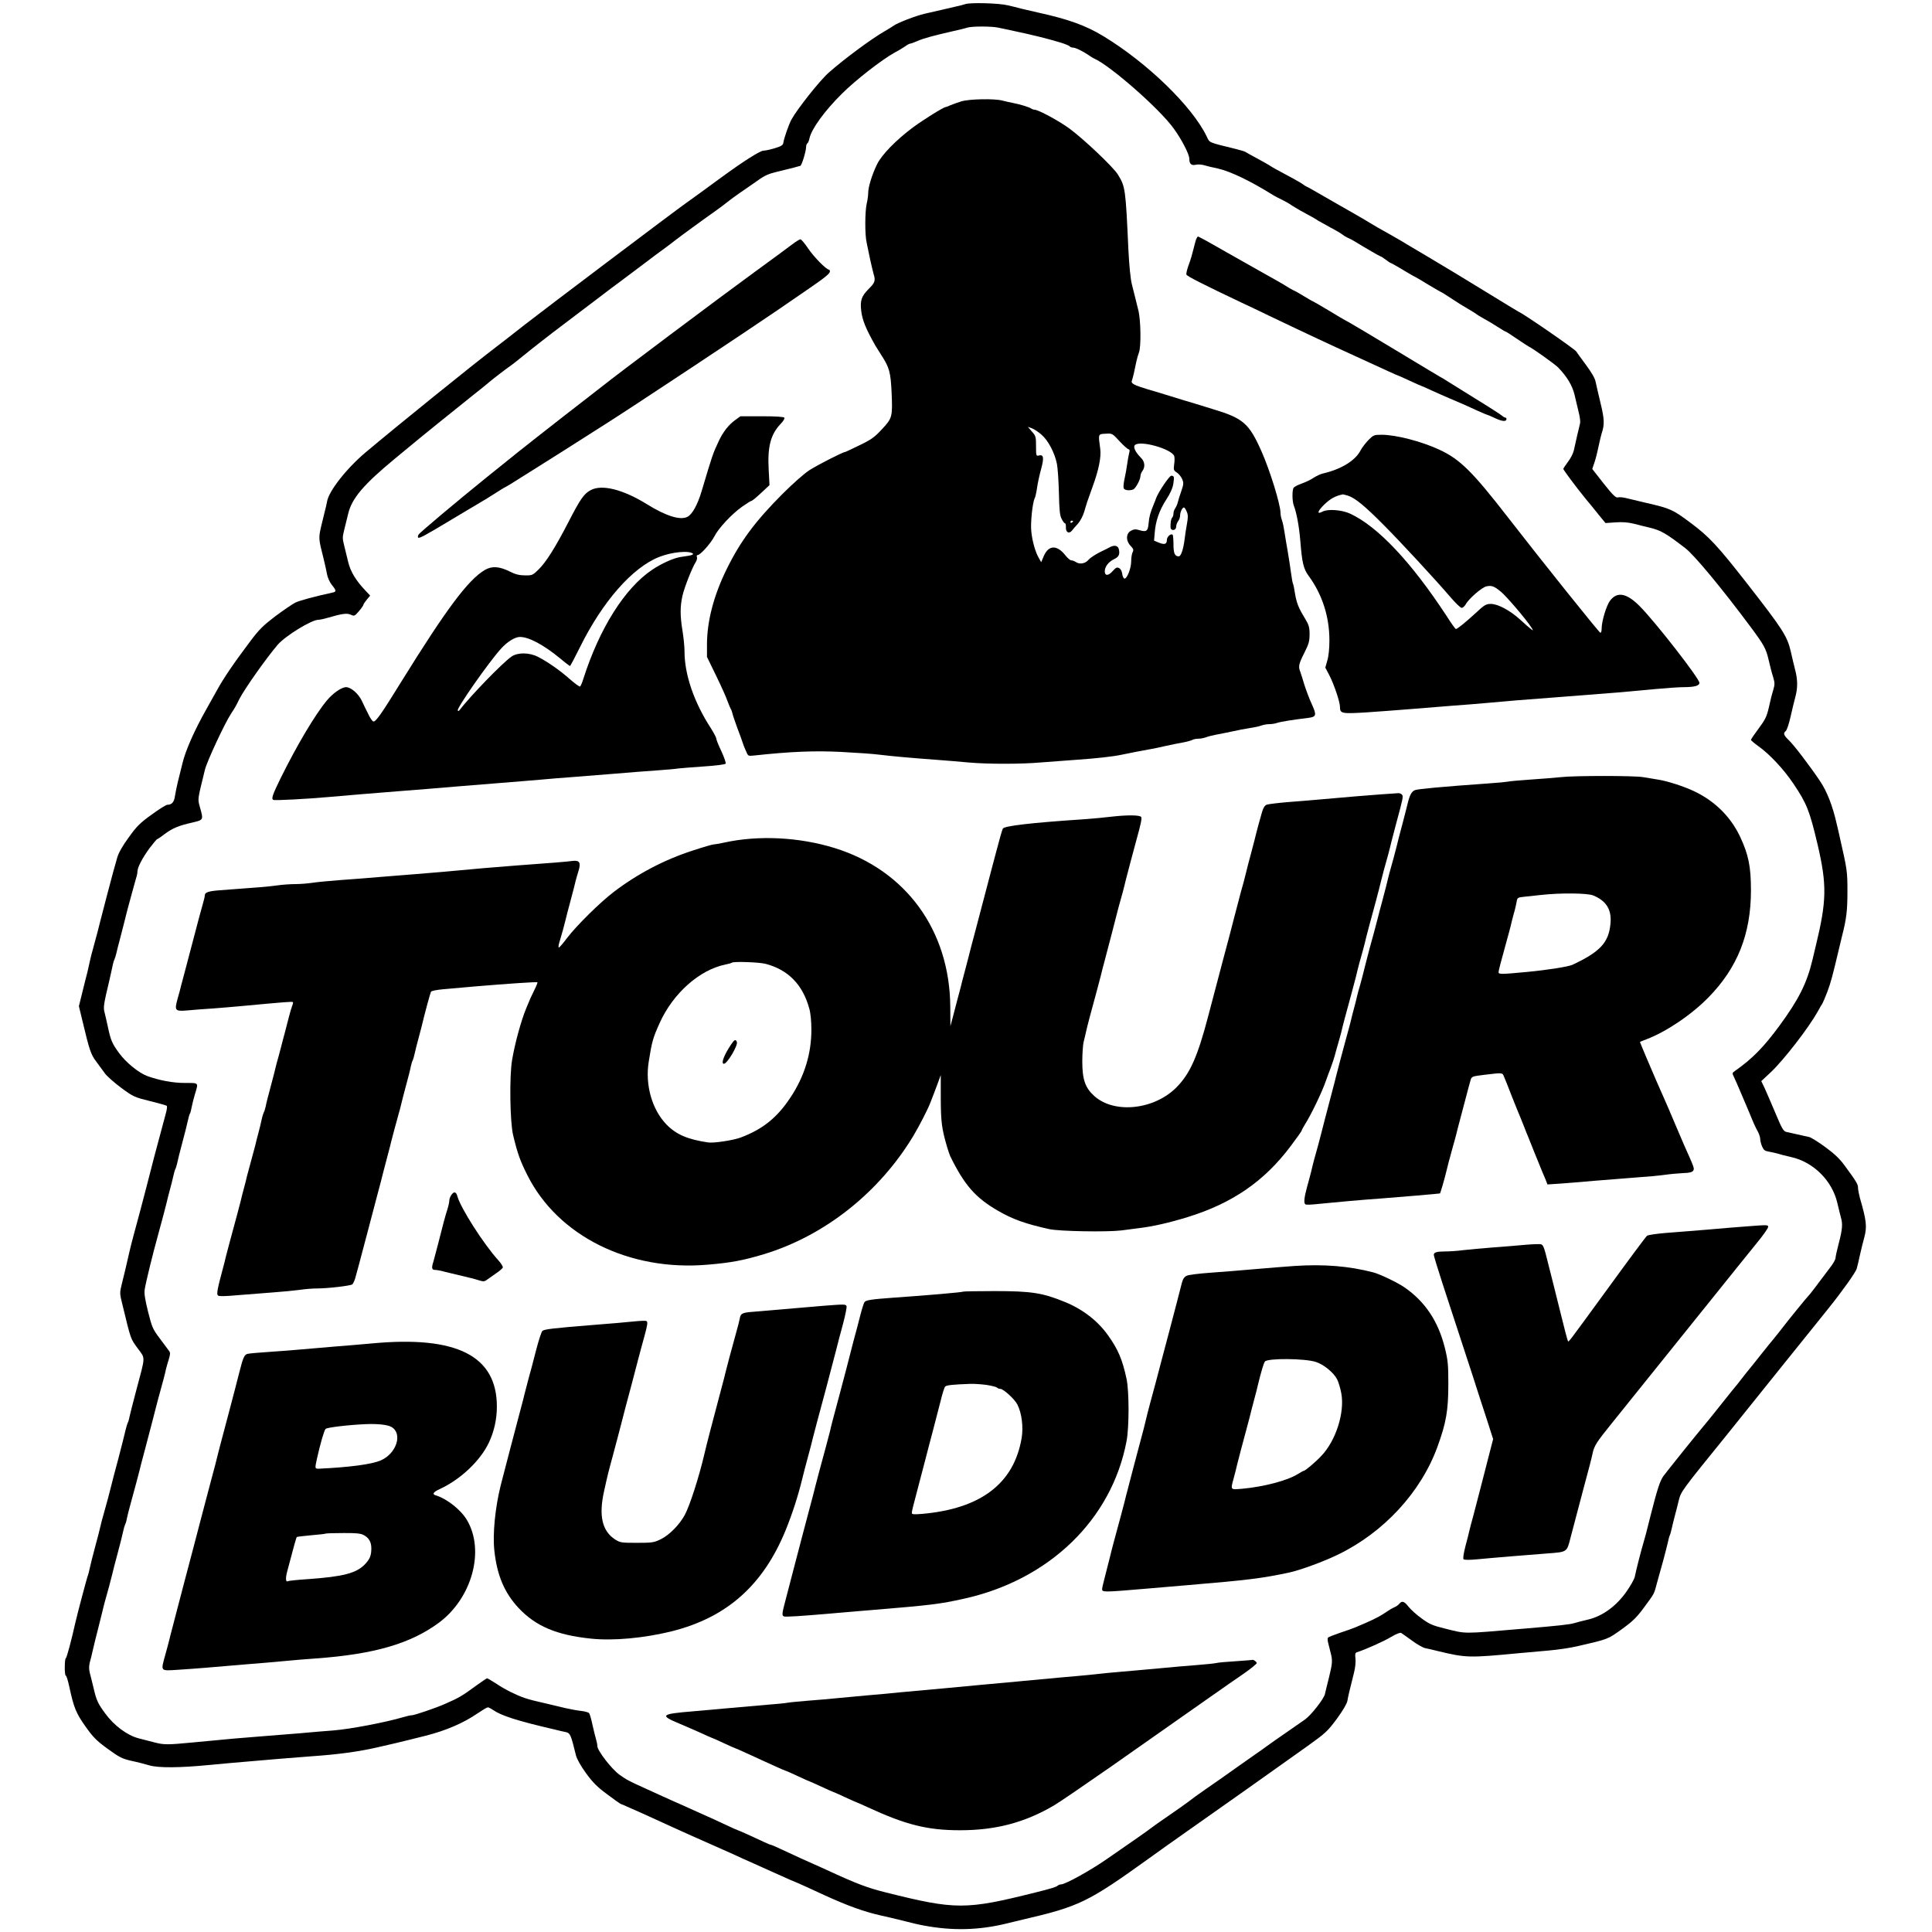 <?xml version="1.0" standalone="no"?>
<!DOCTYPE svg PUBLIC "-//W3C//DTD SVG 20010904//EN"
 "http://www.w3.org/TR/2001/REC-SVG-20010904/DTD/svg10.dtd">
<svg version="1.0" xmlns="http://www.w3.org/2000/svg"
 width="1462pt" height="1462pt" viewBox="0 0 1462 1462"
 preserveAspectRatio="xMidYMid meet">
<g transform="translate(0,1462) scale(0.1,-0.1)"
fill="#000000" stroke="none">
<path d="M7305 14589 c-16 -5 -48 -14 -70 -18 -22 -5 -70 -16 -107 -25 -38 -9
-96 -22 -131 -30 -66 -15 -211 -71 -237 -92 -8 -6 -40 -26 -70 -43 -100 -58
-304 -209 -419 -311 -67 -59 -237 -273 -282 -355 -20 -36 -56 -141 -61 -174
-2 -19 -14 -27 -63 -42 -33 -10 -72 -19 -87 -19 -26 0 -156 -83 -320 -203
-105 -77 -249 -182 -271 -197 -60 -41 -1082 -812 -1212 -914 -82 -65 -186
-145 -230 -179 -164 -124 -760 -606 -978 -790 -144 -121 -279 -293 -292 -372
-4 -22 -11 -53 -16 -70 -4 -16 -17 -68 -28 -115 -21 -91 -21 -96 17 -245 11
-44 23 -99 27 -122 4 -23 20 -59 36 -79 36 -45 36 -52 2 -59 -125 -27 -245
-59 -278 -75 -22 -11 -89 -57 -150 -102 -92 -70 -123 -100 -190 -189 -129
-172 -201 -277 -257 -379 -14 -25 -48 -86 -76 -136 -90 -159 -159 -315 -181
-409 -12 -49 -28 -115 -36 -145 -7 -30 -17 -77 -21 -103 -6 -47 -24 -67 -58
-67 -9 0 -62 -33 -118 -74 -88 -63 -114 -89 -174 -173 -47 -64 -77 -117 -87
-153 -9 -30 -23 -80 -31 -110 -17 -61 -83 -315 -97 -370 -10 -43 -32 -125 -54
-205 -10 -33 -21 -80 -26 -103 -5 -24 -13 -60 -18 -80 -6 -21 -22 -86 -37
-147 l-27 -109 28 -116 c52 -219 63 -250 103 -303 21 -29 51 -69 66 -90 15
-21 71 -70 123 -109 91 -67 100 -71 217 -100 66 -16 124 -33 128 -36 4 -4 1
-29 -7 -57 -38 -143 -69 -258 -87 -325 -11 -41 -37 -142 -58 -225 -40 -154
-52 -200 -97 -365 -14 -52 -29 -111 -33 -130 -25 -109 -42 -183 -58 -245 -17
-69 -17 -72 5 -160 64 -264 60 -253 114 -327 60 -83 62 -49 -11 -323 -23 -88
-46 -176 -50 -196 -3 -19 -10 -41 -14 -47 -3 -6 -10 -30 -16 -54 -5 -24 -30
-122 -55 -218 -26 -96 -51 -191 -55 -210 -10 -43 -33 -126 -55 -205 -10 -33
-21 -76 -25 -95 -4 -19 -22 -89 -40 -155 -18 -66 -36 -139 -41 -163 -5 -24
-11 -47 -13 -51 -5 -8 -82 -298 -96 -361 -30 -134 -65 -266 -72 -268 -10 -5
-11 -132 0 -132 5 0 16 -37 26 -82 34 -160 52 -203 123 -303 58 -82 83 -107
168 -169 88 -64 110 -75 180 -91 44 -9 105 -25 135 -34 68 -20 229 -19 455 3
88 9 219 20 290 26 72 6 182 15 245 21 63 5 172 14 241 19 192 13 354 35 489
66 109 25 192 44 250 59 30 8 84 21 120 30 154 39 287 96 393 169 37 25 72 46
78 46 6 0 23 -8 37 -18 65 -45 182 -83 462 -148 36 -9 78 -19 95 -22 30 -8 36
-22 73 -174 8 -30 35 -79 77 -137 51 -70 86 -105 161 -160 52 -39 97 -71 99
-71 3 0 35 -14 72 -31 38 -16 104 -46 148 -66 44 -20 107 -49 140 -64 53 -25
282 -127 405 -181 25 -11 72 -32 105 -47 33 -16 94 -43 135 -61 41 -18 108
-48 149 -67 40 -18 100 -45 132 -59 33 -13 88 -37 122 -53 34 -16 96 -44 137
-63 173 -79 294 -123 425 -153 39 -8 95 -22 125 -29 127 -32 157 -39 200 -47
219 -41 418 -36 630 16 30 8 84 20 120 29 426 99 493 131 953 462 75 54 197
141 270 192 294 206 677 478 934 661 134 96 150 111 219 204 46 63 76 114 80
136 6 36 17 82 50 213 10 39 14 84 11 108 -4 33 -2 42 11 47 69 22 206 84 259
116 37 22 69 35 76 30 6 -4 44 -30 82 -58 39 -29 84 -54 100 -57 17 -3 59 -13
95 -22 216 -52 236 -52 615 -16 55 5 156 14 224 20 68 6 165 20 215 32 239 55
230 52 338 129 83 60 113 89 168 164 83 113 75 97 100 191 12 43 33 120 47
169 13 50 29 109 34 133 5 24 11 47 14 52 3 5 10 28 15 52 5 24 16 68 24 98 8
30 22 83 30 118 17 66 22 73 356 485 36 44 85 106 110 137 25 32 170 212 322
401 152 189 308 382 345 429 103 128 204 270 213 299 4 14 16 62 25 106 10 44
24 102 32 129 22 83 18 126 -33 302 -7 28 -14 62 -14 76 0 26 -11 45 -99 165
-39 54 -78 91 -149 143 -53 39 -108 73 -122 76 -14 3 -52 11 -85 19 -33 7 -72
16 -86 19 -23 5 -34 23 -84 143 -32 76 -69 161 -82 190 l-25 52 73 68 c99 94
286 336 354 458 15 28 31 55 35 60 4 6 21 46 38 90 27 73 39 118 88 325 9 36
19 81 24 100 32 125 40 189 40 332 0 155 -2 166 -57 408 -8 36 -18 81 -23 100
-31 140 -75 252 -128 330 -74 111 -200 276 -236 309 -39 38 -44 52 -22 70 8 7
24 56 36 109 12 53 28 120 36 149 18 66 18 129 -1 201 -8 31 -24 98 -35 147
-26 111 -64 169 -322 500 -229 293 -292 362 -433 467 -138 103 -153 110 -340
153 -60 14 -129 31 -151 36 -23 6 -51 8 -61 5 -15 -5 -37 16 -107 104 l-87
111 14 42 c9 23 23 78 32 122 9 44 21 91 25 105 23 67 21 109 -9 232 -16 68
-33 140 -37 160 -4 24 -31 71 -75 130 -38 51 -70 95 -71 98 -8 16 -396 284
-433 299 -5 2 -125 75 -265 161 -140 86 -331 202 -425 257 -93 55 -186 110
-205 122 -19 11 -55 32 -80 46 -78 43 -124 70 -150 86 -24 16 -190 111 -280
162 -25 14 -79 45 -120 69 -41 24 -79 45 -85 47 -5 2 -17 9 -25 16 -13 11
-110 64 -208 116 -18 10 -38 22 -45 27 -7 5 -48 28 -92 52 -44 23 -84 46 -90
50 -5 4 -39 14 -75 23 -212 52 -195 45 -219 95 -111 229 -449 556 -781 758
-134 81 -263 128 -495 179 -38 9 -95 22 -125 29 -30 8 -77 20 -105 26 -64 16
-281 22 -320 9z m248 -178 c23 -5 78 -16 122 -26 125 -26 251 -57 347 -86 37
-11 70 -25 73 -30 4 -5 14 -9 23 -9 20 0 74 -26 118 -56 16 -12 36 -24 44 -27
122 -54 491 -377 600 -527 61 -83 120 -197 120 -232 0 -38 15 -52 48 -45 17 4
44 2 59 -2 15 -5 64 -17 108 -26 97 -22 247 -94 425 -205 8 -5 35 -19 60 -31
25 -12 58 -31 73 -42 16 -10 47 -29 70 -42 64 -34 121 -66 132 -75 6 -4 46
-26 90 -50 44 -23 87 -49 95 -56 8 -7 26 -18 40 -24 14 -6 34 -16 45 -23 95
-58 197 -117 202 -117 3 0 21 -11 39 -25 18 -14 35 -25 38 -25 4 0 79 -43 151
-87 11 -7 27 -15 35 -19 8 -4 55 -31 103 -61 49 -29 90 -53 92 -53 3 0 37 -22
77 -48 40 -27 96 -62 123 -77 28 -16 57 -34 65 -40 8 -7 35 -23 60 -37 25 -13
71 -41 102 -61 31 -20 60 -37 63 -37 3 0 41 -24 84 -54 43 -29 83 -55 87 -57
30 -13 194 -130 224 -159 65 -66 108 -136 125 -207 9 -38 23 -96 31 -131 9
-34 14 -72 11 -85 -3 -12 -13 -53 -22 -92 -9 -38 -20 -89 -25 -112 -5 -23 -25
-63 -45 -88 -19 -26 -35 -50 -35 -53 0 -8 93 -133 167 -224 29 -34 75 -91 102
-125 l50 -61 75 5 c53 4 94 1 143 -11 37 -10 88 -22 113 -28 88 -21 126 -43
273 -156 69 -53 277 -304 495 -597 101 -136 116 -163 136 -250 10 -44 25 -102
34 -129 13 -44 13 -55 0 -100 -9 -28 -24 -87 -33 -131 -16 -68 -27 -91 -77
-158 -32 -43 -58 -81 -58 -86 0 -4 26 -26 58 -49 83 -59 190 -173 263 -282
102 -151 123 -206 183 -460 72 -307 69 -429 -14 -770 -5 -19 -16 -66 -25 -105
-42 -176 -105 -300 -248 -495 -122 -166 -207 -252 -338 -344 -21 -14 -22 -18
-9 -43 7 -16 19 -41 26 -58 7 -16 22 -51 33 -77 12 -27 37 -87 57 -134 38 -93
42 -102 68 -151 9 -17 16 -41 16 -52 0 -12 6 -37 14 -56 12 -28 21 -35 53 -40
21 -4 49 -10 63 -14 14 -5 61 -17 105 -27 169 -38 311 -180 349 -349 10 -44
23 -93 27 -109 14 -47 11 -90 -16 -192 -14 -53 -25 -104 -25 -113 0 -10 -15
-38 -33 -62 -118 -158 -162 -215 -167 -219 -8 -6 -165 -199 -195 -239 -10 -14
-43 -55 -72 -91 -30 -36 -57 -69 -61 -75 -4 -5 -44 -54 -87 -109 -44 -54 -89
-110 -100 -125 -10 -14 -42 -54 -70 -87 -27 -34 -79 -99 -115 -144 -36 -45
-82 -103 -104 -128 -59 -70 -267 -330 -298 -371 -27 -37 -48 -104 -98 -301
-28 -114 -43 -169 -52 -199 -14 -44 -58 -215 -67 -262 -4 -20 -34 -72 -65
-116 -78 -109 -179 -182 -286 -208 -41 -9 -88 -22 -105 -27 -34 -11 -128 -21
-390 -43 -472 -40 -423 -40 -594 2 -89 22 -115 33 -172 75 -38 27 -82 67 -99
88 -34 43 -50 49 -71 24 -7 -9 -22 -20 -34 -25 -21 -9 -41 -21 -90 -54 -35
-23 -92 -51 -205 -98 -19 -8 -73 -28 -120 -43 -47 -16 -88 -32 -91 -37 -4 -5
-3 -23 2 -41 4 -17 12 -50 18 -72 16 -59 14 -81 -13 -191 -14 -54 -27 -109
-30 -123 -9 -37 -105 -160 -151 -192 -22 -16 -83 -58 -135 -94 -52 -36 -120
-83 -150 -105 -30 -22 -66 -48 -80 -57 -13 -9 -83 -58 -155 -109 -71 -51 -174
-123 -228 -160 -54 -37 -113 -80 -130 -94 -18 -14 -84 -61 -147 -104 -63 -43
-124 -86 -135 -95 -11 -9 -62 -46 -113 -81 -51 -35 -152 -106 -225 -156 -123
-86 -316 -193 -349 -193 -8 0 -18 -4 -24 -9 -10 -10 -48 -22 -169 -52 -527
-132 -603 -132 -1130 0 -144 36 -223 66 -450 171 -38 17 -83 38 -100 45 -46
20 -141 63 -232 106 -46 22 -86 39 -90 39 -4 0 -25 9 -47 19 -82 39 -198 91
-202 91 -2 0 -44 18 -92 41 -100 47 -126 58 -202 92 -30 14 -82 37 -115 52
-33 15 -76 34 -95 42 -19 9 -62 28 -95 43 -33 15 -80 37 -105 48 -116 52 -139
64 -192 102 -60 43 -168 183 -168 218 0 11 -4 32 -9 48 -5 16 -17 65 -27 109
-9 44 -21 85 -26 91 -5 6 -32 14 -61 17 -28 3 -81 13 -117 21 -36 9 -83 20
-105 25 -127 29 -174 41 -205 52 -66 23 -145 62 -211 106 -37 24 -70 43 -73
43 -3 0 -39 -24 -79 -53 -109 -80 -132 -94 -242 -142 -68 -30 -229 -85 -250
-85 -9 0 -37 -6 -63 -14 -136 -40 -403 -91 -532 -101 -41 -3 -154 -12 -250
-21 -96 -8 -231 -19 -300 -24 -133 -10 -249 -20 -505 -45 -198 -19 -224 -19
-297 0 -32 8 -86 22 -120 31 -85 22 -185 96 -252 188 -57 78 -66 97 -90 201
-10 39 -21 87 -27 108 -6 24 -6 50 0 75 6 20 17 66 25 102 8 36 25 103 37 150
12 47 25 101 30 120 4 19 15 61 23 92 9 32 23 84 32 115 8 32 19 74 24 93 4
19 22 89 40 155 18 66 36 139 41 163 5 24 12 48 15 54 4 6 11 28 14 47 4 20
15 63 24 96 22 79 76 280 86 325 5 19 16 60 24 90 54 206 79 300 86 330 8 33
15 57 56 208 8 31 18 68 20 82 3 14 13 47 21 73 12 40 13 51 1 66 -7 10 -38
52 -70 94 -52 69 -58 83 -88 202 -23 94 -30 137 -25 168 9 57 62 272 101 412
28 102 57 211 65 245 4 19 15 62 24 95 9 33 21 79 26 103 5 24 12 48 15 54 4
6 11 28 15 47 4 20 21 90 39 156 18 66 36 139 41 163 5 24 12 48 16 55 4 6 10
29 14 52 4 22 15 65 24 95 27 90 32 85 -75 85 -92 0 -192 19 -285 52 -65 24
-162 103 -213 173 -55 75 -64 97 -87 205 -10 44 -21 95 -26 113 -7 32 -3 61
37 227 8 33 18 82 24 108 5 27 13 53 17 60 3 6 10 27 14 46 4 20 15 61 23 91
8 30 24 93 36 140 11 47 28 110 36 140 8 30 22 80 30 110 8 30 19 69 24 86 6
17 10 39 10 50 1 32 37 101 91 175 29 38 55 69 58 69 4 0 29 17 56 38 61 45
106 64 208 87 88 21 87 19 60 116 -18 66 -20 49 38 286 16 63 149 349 197 422
28 42 40 63 63 111 38 75 206 313 291 412 59 67 255 188 307 188 10 0 41 6 67
14 113 33 150 38 179 24 26 -12 29 -10 61 27 19 22 34 44 34 49 0 4 12 22 26
39 l25 30 -34 36 c-73 76 -115 146 -132 217 -9 38 -23 95 -31 127 -13 51 -13
63 0 115 8 31 22 88 31 126 28 116 117 220 354 416 172 142 253 209 311 255
156 126 205 165 280 225 46 36 99 79 119 96 35 30 132 104 175 134 11 8 48 37
82 65 61 50 209 166 308 240 30 22 133 101 231 175 97 74 187 142 199 150 11
8 83 62 160 120 76 58 158 119 181 135 23 17 55 41 71 54 34 27 226 167 310
226 31 22 71 52 88 66 17 14 63 48 101 74 39 26 98 68 133 92 48 35 81 49 145
64 45 11 100 24 122 30 22 6 45 13 51 14 11 3 44 111 44 144 0 11 4 22 9 26 5
3 13 19 16 37 16 73 114 208 245 338 104 104 305 260 400 312 27 14 63 36 79
47 16 12 33 21 39 21 5 0 30 9 55 20 46 20 115 39 272 75 44 10 91 21 105 26
35 11 183 11 233 0z"/>
<path d="M7275 13853 c-27 -8 -64 -22 -82 -29 -17 -8 -33 -14 -36 -14 -16 0
-165 -93 -247 -153 -129 -96 -238 -208 -273 -280 -38 -78 -67 -172 -67 -216 0
-20 -5 -56 -11 -80 -14 -60 -15 -235 -1 -296 6 -27 18 -86 27 -130 10 -44 21
-93 26 -109 16 -50 10 -66 -40 -115 -52 -53 -63 -86 -54 -162 8 -70 34 -135
107 -264 7 -11 28 -45 47 -75 59 -91 69 -128 76 -279 8 -185 6 -195 -73 -279
-55 -60 -80 -78 -169 -121 -57 -28 -106 -51 -109 -51 -17 0 -210 -99 -271
-138 -40 -26 -128 -104 -205 -181 -206 -207 -318 -358 -420 -566 -99 -200
-150 -396 -150 -573 l0 -93 69 -142 c38 -78 77 -164 86 -192 10 -27 22 -54 25
-60 4 -5 10 -21 13 -35 3 -14 20 -63 37 -110 18 -47 36 -96 40 -110 4 -14 15
-42 25 -63 16 -39 16 -39 63 -34 279 30 456 37 657 27 116 -6 246 -15 290 -21
88 -11 244 -25 435 -39 69 -5 177 -14 240 -20 148 -13 402 -13 555 1 66 5 181
14 255 19 158 11 285 25 349 39 61 13 155 31 211 41 25 4 79 15 120 25 41 9
99 21 129 26 29 5 62 14 72 19 10 6 31 10 48 10 16 0 42 5 58 11 15 6 51 15
78 20 28 5 82 16 120 24 39 9 97 20 130 25 33 5 73 13 88 19 16 6 43 11 61 11
18 0 46 4 62 10 26 9 123 24 231 37 65 8 68 20 30 104 -19 41 -44 108 -57 149
-12 41 -26 85 -31 98 -15 38 -11 58 31 141 34 67 40 89 40 141 0 54 -5 70 -37
124 -47 76 -62 115 -74 189 -5 33 -11 63 -14 68 -3 5 -10 41 -15 81 -5 40 -17
114 -25 163 -9 50 -20 117 -25 150 -5 33 -13 73 -19 88 -6 16 -11 41 -11 56 0
63 -80 322 -144 466 -95 213 -138 250 -371 320 -49 15 -108 33 -130 40 -22 7
-67 20 -100 30 -33 10 -91 28 -130 40 -38 12 -97 30 -130 39 -100 30 -128 44
-120 64 3 9 11 36 16 60 5 23 13 61 18 85 5 23 14 55 20 70 17 43 14 247 -5
320 -8 34 -19 78 -24 97 -5 19 -16 64 -25 100 -10 40 -20 140 -26 260 -21 462
-23 478 -80 570 -35 56 -256 266 -366 347 -77 57 -236 143 -265 143 -8 0 -18
4 -24 8 -11 10 -82 32 -139 43 -22 4 -58 12 -80 18 -61 16 -251 12 -310 -6z
m607 -2523 c50 -43 99 -136 116 -220 6 -30 13 -129 15 -220 3 -131 7 -172 21
-197 9 -18 20 -33 25 -33 5 0 8 -14 7 -32 -1 -37 24 -50 46 -23 7 9 27 33 45
52 18 21 39 60 48 92 18 62 24 81 64 191 45 123 65 221 57 282 -16 117 -17
113 40 116 51 3 51 3 107 -58 31 -33 61 -60 68 -60 7 0 9 -9 4 -27 -4 -16 -11
-53 -15 -83 -4 -30 -13 -81 -20 -112 -7 -31 -10 -64 -7 -72 6 -16 42 -21 72
-10 18 7 55 74 55 102 0 10 7 27 15 38 23 31 18 73 -13 102 -39 39 -59 79 -44
94 39 39 281 -30 298 -84 3 -11 3 -40 -1 -63 -5 -40 -4 -45 21 -61 15 -10 33
-33 40 -50 12 -28 11 -39 -7 -91 -11 -32 -23 -69 -26 -83 -3 -14 -12 -34 -19
-45 -8 -11 -14 -29 -14 -40 0 -12 -4 -25 -9 -31 -10 -9 -15 -45 -13 -76 3 -28
42 -23 42 5 0 13 7 32 15 43 8 10 15 29 15 42 0 27 17 62 29 62 5 0 14 -14 21
-31 11 -24 11 -44 2 -93 -6 -33 -14 -83 -17 -111 -10 -82 -28 -135 -45 -135
-30 0 -40 23 -40 90 0 37 -3 70 -6 73 -13 13 -44 -14 -44 -39 0 -32 -18 -38
-61 -20 l-36 15 5 58 c6 88 35 172 87 252 31 47 49 88 54 121 8 52 6 60 -16
60 -14 0 -98 -124 -114 -169 -5 -14 -13 -35 -18 -46 -26 -63 -35 -95 -39 -143
-5 -61 -16 -70 -69 -54 -28 9 -42 8 -64 -4 -39 -20 -41 -76 -3 -115 21 -22 24
-30 15 -47 -6 -12 -11 -42 -11 -69 0 -55 -33 -137 -52 -131 -7 3 -14 19 -16
36 -2 19 -11 36 -23 43 -17 8 -24 5 -47 -20 -34 -40 -62 -41 -62 -3 1 35 29
71 71 91 36 17 45 37 35 77 -7 25 -32 31 -64 15 -9 -5 -46 -24 -82 -41 -35
-18 -72 -43 -82 -55 -23 -29 -66 -38 -95 -19 -12 8 -29 14 -37 14 -8 0 -28 17
-45 39 -63 79 -126 77 -162 -6 l-20 -47 -17 30 c-27 45 -51 130 -58 204 -7 67
10 219 26 250 5 9 13 45 18 81 5 35 19 99 31 142 23 85 18 110 -19 100 -19 -5
-20 0 -20 70 0 71 -2 79 -31 111 l-31 36 31 -11 c16 -6 50 -28 73 -49z m238
-654 c0 -3 -4 -8 -10 -11 -5 -3 -10 -1 -10 4 0 6 5 11 10 11 6 0 10 -2 10 -4z"/>
<path d="M9051 12808 c-4 -13 -14 -48 -21 -78 -7 -30 -22 -82 -35 -115 -12
-33 -20 -66 -17 -73 4 -12 130 -76 417 -212 50 -23 144 -68 210 -100 136 -65
256 -122 365 -173 41 -19 104 -48 140 -65 36 -16 97 -44 135 -62 39 -18 93
-42 120 -55 115 -53 207 -95 210 -95 2 0 43 -18 90 -40 47 -22 88 -40 90 -40
2 0 36 -15 77 -34 40 -18 102 -46 138 -61 36 -15 83 -35 105 -45 22 -10 71
-32 108 -49 38 -17 71 -31 74 -31 3 0 31 -12 60 -26 53 -24 83 -26 83 -4 0 5
-4 10 -9 10 -5 0 -16 6 -23 13 -7 7 -100 67 -206 132 -106 66 -205 128 -220
137 -15 10 -34 21 -42 25 -9 5 -128 76 -265 159 -280 169 -445 267 -460 273
-5 2 -60 35 -123 73 -62 37 -115 68 -117 68 -3 0 -34 18 -70 40 -36 22 -68 40
-70 40 -3 0 -22 11 -43 23 -20 13 -57 35 -82 49 -25 14 -97 54 -160 90 -141
80 -185 105 -230 130 -19 11 -48 27 -65 37 -62 36 -144 81 -150 81 -3 0 -9
-10 -14 -22z"/>
<path d="M5995 12771 c-27 -21 -153 -114 -280 -206 -284 -207 -1048 -780
-1155 -866 -25 -19 -157 -123 -295 -229 -137 -107 -295 -231 -350 -275 -55
-44 -158 -128 -230 -185 -236 -191 -510 -421 -518 -436 -5 -9 -6 -18 -3 -22 9
-8 48 13 246 132 91 55 178 106 193 115 39 22 120 72 193 119 10 6 28 17 39
22 11 6 39 23 62 38 24 15 120 76 215 135 95 60 232 146 303 192 72 46 157
100 190 121 154 97 1026 674 1270 841 72 49 175 120 230 158 136 93 175 124
175 141 0 8 -3 14 -8 14 -19 0 -113 95 -156 159 -26 39 -53 71 -59 70 -7 0
-34 -17 -62 -38z"/>
<path d="M5563 11441 c-50 -36 -92 -90 -125 -161 -44 -94 -47 -103 -128 -375
-31 -104 -71 -177 -108 -196 -54 -28 -162 6 -304 94 -182 113 -343 154 -428
108 -50 -26 -79 -68 -165 -235 -101 -196 -173 -311 -230 -366 -44 -43 -48 -45
-103 -44 -41 0 -73 8 -112 28 -82 41 -137 44 -191 13 -126 -74 -290 -294 -630
-842 -152 -246 -193 -305 -213 -305 -7 0 -25 26 -40 58 -16 31 -38 77 -49 101
-26 53 -82 101 -118 101 -34 0 -98 -44 -145 -100 -90 -108 -227 -339 -352
-592 -60 -123 -70 -152 -54 -161 8 -6 257 7 422 22 103 10 369 31 555 46 39 3
124 10 190 15 66 5 174 14 240 20 66 5 206 17 310 25 105 8 242 20 305 25 63
6 174 15 245 20 72 6 213 17 315 25 102 9 246 20 320 25 74 5 149 12 165 15
17 2 102 9 190 15 92 6 162 15 166 21 4 6 -11 49 -32 94 -22 46 -39 89 -39 97
0 8 -19 43 -41 78 -126 194 -199 404 -199 580 0 36 -7 106 -15 155 -19 114
-19 187 0 269 15 64 73 211 100 253 8 12 12 29 9 37 -4 9 -1 16 6 16 20 0 99
89 126 141 31 62 131 169 210 225 34 24 66 44 71 44 5 0 38 27 73 60 l63 59
-6 114 c-10 175 14 269 90 349 20 20 32 41 29 47 -5 7 -63 11 -170 11 l-163 0
-40 -29z m-319 -1011 c5 -5 -9 -11 -30 -15 -22 -3 -50 -8 -64 -10 -53 -8 -144
-49 -214 -96 -207 -138 -400 -444 -522 -827 -9 -29 -20 -55 -25 -57 -4 -3 -38
22 -76 55 -72 64 -168 132 -243 170 -65 33 -153 34 -200 1 -71 -50 -312 -299
-397 -410 -2 -2 -6 -1 -9 2 -13 12 235 367 328 469 46 51 105 88 142 88 68 0
177 -58 303 -161 39 -33 74 -59 76 -59 3 0 37 64 76 143 171 345 395 601 598
682 95 38 229 51 257 25z"/>
<path d="M10353 11288 c-22 -24 -48 -58 -57 -76 -40 -78 -148 -144 -289 -176
-16 -4 -45 -18 -66 -31 -20 -14 -61 -34 -90 -44 -29 -10 -57 -25 -62 -32 -12
-20 -11 -103 2 -136 20 -51 40 -156 49 -268 13 -164 24 -210 63 -263 103 -141
157 -308 157 -488 0 -62 -6 -121 -16 -153 l-15 -53 30 -57 c35 -67 81 -202 81
-241 0 -50 13 -52 197 -41 92 6 249 18 348 26 99 8 239 19 310 25 72 5 184 14
250 20 66 6 174 15 240 21 66 5 177 14 248 19 312 24 390 30 512 40 72 6 200
18 285 26 86 8 178 14 205 14 87 0 125 10 125 33 0 32 -331 458 -450 578 -99
101 -172 115 -226 44 -28 -37 -64 -156 -64 -213 0 -18 -4 -32 -10 -30 -11 4
-433 530 -699 873 -269 347 -364 441 -521 513 -136 63 -328 112 -435 112 -58
0 -62 -2 -102 -42z m-152 -419 c54 -18 126 -77 264 -216 135 -135 399 -421
513 -554 37 -43 74 -79 83 -79 8 0 22 12 30 26 22 42 124 131 158 137 39 8 56
2 108 -40 42 -34 191 -209 229 -268 19 -30 19 -30 -1 -15 -11 8 -47 39 -80 70
-77 70 -169 120 -223 120 -36 0 -49 -7 -114 -68 -76 -70 -140 -122 -151 -122
-4 0 -37 46 -73 103 -266 405 -518 673 -727 770 -62 29 -169 37 -208 16 -47
-25 -40 2 12 53 49 46 81 64 140 77 3 0 21 -4 40 -10z"/>
<path d="M11810 8739 c-36 -4 -137 -12 -225 -18 -88 -6 -167 -13 -175 -16 -8
-2 -78 -9 -155 -14 -337 -24 -524 -41 -547 -50 -26 -10 -41 -38 -57 -106 -5
-22 -24 -94 -41 -160 -18 -66 -36 -136 -40 -155 -5 -19 -16 -61 -24 -92 -9
-32 -23 -84 -32 -115 -8 -32 -19 -74 -23 -93 -5 -19 -18 -71 -30 -115 -12 -44
-29 -107 -37 -140 -8 -33 -22 -82 -29 -110 -18 -64 -44 -160 -55 -205 -29
-117 -43 -169 -52 -200 -6 -19 -15 -51 -19 -70 -4 -19 -15 -62 -24 -95 -9 -33
-20 -76 -24 -95 -5 -19 -18 -71 -31 -115 -26 -96 -69 -256 -81 -305 -4 -19
-15 -60 -23 -90 -54 -206 -79 -300 -86 -330 -5 -19 -16 -61 -24 -92 -9 -32
-23 -84 -32 -115 -8 -32 -19 -74 -23 -93 -5 -19 -18 -70 -30 -112 -23 -84 -26
-124 -12 -132 5 -4 51 -2 103 4 140 14 328 31 473 41 119 9 438 36 442 38 3 2
35 112 44 151 9 40 30 119 54 205 10 33 21 76 26 95 4 19 15 60 23 90 8 30 28
107 45 170 16 63 34 128 39 145 8 29 10 30 108 42 136 16 133 17 145 -14 7
-16 15 -37 20 -48 4 -11 22 -56 39 -100 18 -44 36 -89 40 -100 16 -37 37 -90
55 -135 9 -25 21 -54 26 -65 4 -11 29 -72 54 -135 26 -63 51 -124 55 -135 5
-11 16 -37 25 -59 l15 -39 93 6 c50 4 171 13 267 22 96 8 238 19 315 25 77 5
174 14 215 20 41 6 104 11 139 13 45 1 67 7 74 18 10 17 10 18 -71 199 -11 25
-39 90 -62 145 -40 95 -64 151 -96 223 -47 106 -45 101 -124 286 -27 65 -50
119 -50 121 0 1 21 10 48 20 149 56 341 185 470 317 220 224 322 480 322 811
0 180 -19 272 -83 407 -72 152 -193 270 -350 344 -77 36 -198 75 -267 86 -30
5 -82 14 -115 19 -67 12 -524 12 -625 0z m246 -895 c100 -41 141 -108 131
-213 -13 -143 -77 -213 -288 -312 -31 -14 -186 -39 -344 -54 -193 -18 -215
-19 -215 -2 0 12 17 76 60 232 13 44 26 96 31 115 4 19 15 62 24 95 10 33 19
74 22 92 5 30 8 32 57 37 28 3 87 9 131 14 144 16 348 14 391 -4z"/>
<path d="M10465 8610 c-99 -7 -267 -21 -480 -40 -60 -5 -170 -15 -243 -20 -73
-6 -143 -15 -156 -19 -15 -6 -26 -23 -35 -53 -20 -71 -40 -141 -46 -168 -3
-14 -19 -77 -36 -140 -17 -63 -35 -131 -39 -150 -5 -19 -13 -53 -19 -75 -6
-22 -16 -56 -21 -75 -27 -102 -40 -151 -55 -210 -9 -36 -23 -90 -31 -120 -8
-30 -19 -71 -24 -90 -5 -19 -16 -60 -24 -90 -28 -106 -71 -271 -112 -425 -81
-310 -138 -438 -239 -541 -168 -172 -472 -205 -624 -68 -69 62 -91 125 -91
262 0 59 5 125 10 147 6 22 14 58 19 80 8 37 31 125 83 315 11 41 24 91 29
110 4 19 15 60 23 90 54 206 79 300 86 330 5 19 16 61 24 93 9 31 23 83 32
115 8 31 19 73 23 92 12 47 54 207 81 305 34 123 41 157 36 172 -7 16 -104 17
-226 3 -47 -6 -143 -15 -215 -20 -393 -26 -595 -50 -606 -70 -7 -14 -24 -75
-49 -170 -5 -19 -16 -60 -24 -90 -20 -78 -42 -161 -71 -270 -29 -109 -51 -192
-71 -270 -8 -30 -19 -71 -24 -90 -8 -35 -30 -116 -57 -220 -8 -30 -19 -71 -23
-90 -5 -19 -16 -60 -24 -90 -8 -30 -23 -89 -34 -130 l-20 -75 -1 147 c-4 578
-336 1034 -876 1201 -269 83 -576 98 -835 41 -36 -8 -72 -14 -80 -14 -9 0 -78
-20 -154 -45 -218 -70 -421 -177 -601 -314 -104 -79 -283 -256 -353 -348 -30
-40 -58 -73 -63 -73 -4 0 -3 15 2 33 19 62 41 142 49 177 4 19 22 87 39 150
17 63 33 126 36 140 3 14 13 48 22 77 21 66 9 85 -46 78 -35 -5 -177 -17 -431
-35 -68 -5 -174 -14 -235 -19 -214 -20 -451 -41 -525 -46 -41 -3 -154 -12
-250 -20 -96 -8 -240 -20 -320 -25 -80 -6 -172 -15 -205 -20 -33 -5 -90 -10
-127 -10 -37 0 -100 -4 -140 -10 -64 -9 -148 -16 -438 -37 -81 -6 -110 -16
-110 -37 0 -8 -6 -36 -14 -62 -8 -27 -21 -76 -30 -109 -58 -219 -85 -323 -112
-425 -8 -30 -19 -71 -24 -90 -4 -19 -16 -63 -26 -97 -25 -91 -20 -97 74 -89
42 4 131 11 197 15 66 5 172 14 235 20 301 28 361 33 366 28 3 -2 1 -15 -5
-28 -5 -13 -17 -53 -26 -89 -9 -36 -23 -90 -31 -120 -8 -30 -20 -73 -25 -95
-6 -22 -16 -62 -24 -90 -8 -27 -17 -61 -20 -75 -3 -14 -19 -77 -36 -140 -17
-63 -35 -131 -38 -151 -4 -19 -11 -41 -15 -47 -3 -6 -11 -30 -16 -54 -5 -24
-16 -70 -25 -103 -9 -33 -20 -76 -24 -95 -5 -19 -19 -71 -31 -115 -12 -44 -26
-96 -31 -115 -4 -19 -15 -62 -24 -95 -9 -33 -20 -76 -24 -95 -8 -33 -37 -140
-83 -310 -11 -41 -24 -91 -29 -110 -4 -19 -15 -62 -24 -95 -40 -149 -47 -187
-36 -198 7 -7 50 -7 148 2 76 6 197 16 268 21 72 5 162 14 200 19 39 6 98 11
133 11 81 0 254 20 268 31 6 5 16 26 22 46 12 42 23 83 97 363 29 109 51 192
71 270 8 30 19 71 24 90 8 35 30 116 57 220 8 30 19 71 23 90 11 44 37 140 55
205 8 28 17 61 20 75 3 14 19 77 36 140 17 63 35 131 38 151 4 19 11 41 15 47
3 6 10 30 15 54 5 24 17 70 26 103 9 33 20 76 25 95 24 102 66 256 72 266 4 6
45 14 90 18 46 4 157 14 248 22 238 20 462 35 467 31 2 -2 -8 -28 -23 -58 -25
-50 -36 -75 -62 -139 -39 -95 -85 -262 -107 -392 -21 -125 -16 -469 8 -568 33
-138 54 -197 108 -303 231 -461 772 -729 1365 -677 178 15 267 32 424 79 461
140 874 467 1133 898 46 78 105 192 127 248 25 64 41 106 59 155 l20 55 0
-178 c1 -178 7 -226 48 -367 9 -30 20 -62 24 -70 107 -218 191 -314 361 -412
110 -64 207 -99 388 -139 78 -17 436 -23 545 -10 50 7 108 14 130 17 105 12
233 41 375 85 336 104 578 271 776 535 46 61 84 115 84 118 0 4 10 23 23 44
48 75 132 250 160 332 9 25 25 70 37 100 11 30 25 71 30 90 5 19 16 60 25 90
9 30 20 71 25 90 7 33 33 132 82 310 11 41 24 91 29 110 4 19 15 61 23 93 9
31 23 83 32 115 8 31 19 73 23 92 5 19 16 62 25 95 22 79 76 280 86 325 5 19
16 61 24 93 9 31 23 83 32 115 8 31 19 73 23 92 5 19 20 78 34 130 55 203 57
213 46 227 -6 7 -19 12 -28 11 -9 -1 -61 -4 -116 -8z m-4670 -1284 c170 -45
280 -158 329 -338 10 -34 16 -97 16 -161 0 -181 -53 -353 -157 -510 -102 -155
-211 -242 -378 -305 -56 -21 -206 -44 -248 -37 -154 23 -240 60 -314 136 -109
113 -162 299 -134 474 24 153 32 181 83 294 101 224 301 402 497 442 24 5 47
11 49 14 11 11 210 4 257 -9z"/>
<path d="M5533 6717 c-55 -82 -79 -147 -55 -147 25 0 108 140 98 165 -8 23
-19 18 -43 -18z"/>
<path d="M3416 5578 c-9 -12 -16 -32 -16 -43 0 -11 -6 -40 -14 -65 -17 -53
-34 -116 -70 -260 -15 -58 -31 -119 -36 -136 -16 -49 -13 -64 13 -64 13 0 46
-6 73 -14 27 -7 85 -21 129 -31 44 -10 100 -24 124 -32 38 -12 46 -12 65 2 11
8 42 30 68 48 26 17 50 38 53 45 2 7 -13 32 -34 55 -111 122 -286 396 -310
485 -9 34 -26 38 -45 10z"/>
<path d="M13210 5339 c-58 -4 -188 -15 -290 -24 -102 -8 -243 -20 -314 -25
-71 -6 -136 -15 -143 -22 -8 -6 -141 -185 -295 -397 -314 -430 -296 -407 -303
-399 -3 3 -30 106 -60 229 -31 123 -62 251 -71 284 -9 33 -19 76 -24 95 -24
98 -32 119 -48 124 -9 3 -64 1 -122 -4 -58 -5 -168 -15 -245 -20 -77 -6 -176
-15 -220 -20 -44 -6 -105 -10 -136 -10 -67 0 -89 -7 -89 -26 0 -8 30 -106 66
-217 94 -286 162 -495 228 -697 31 -96 78 -244 106 -327 l49 -153 -29 -112
c-42 -167 -99 -383 -121 -468 -12 -41 -24 -91 -29 -110 -4 -19 -18 -74 -31
-122 -14 -56 -19 -91 -14 -97 6 -6 46 -6 100 -1 100 10 417 36 539 45 146 11
143 9 171 120 17 66 68 259 95 360 48 178 62 232 71 274 12 60 29 86 151 237
134 166 403 501 743 924 148 184 306 381 352 437 46 56 83 109 83 118 0 17 -1
17 -170 4z"/>
<path d="M9795 5040 c-66 -5 -201 -15 -300 -24 -99 -9 -250 -21 -335 -27 -85
-6 -166 -16 -180 -23 -18 -8 -29 -25 -37 -56 -6 -25 -23 -88 -36 -140 -14 -52
-39 -147 -55 -210 -17 -63 -44 -167 -61 -230 -35 -135 -53 -201 -88 -330 -14
-52 -29 -111 -33 -130 -4 -19 -22 -89 -40 -155 -17 -66 -43 -163 -57 -215 -13
-52 -31 -120 -39 -150 -8 -30 -19 -71 -23 -90 -8 -33 -37 -140 -83 -310 -11
-41 -24 -91 -28 -110 -5 -19 -20 -79 -34 -133 -14 -54 -26 -104 -26 -111 0
-26 6 -26 345 3 66 6 203 17 305 26 462 39 557 51 765 95 84 18 264 84 370
136 347 168 627 472 752 814 67 184 83 276 83 479 0 142 -3 177 -26 270 -50
202 -149 351 -307 460 -55 37 -185 100 -237 113 -181 47 -371 63 -595 48z
m162 -726 c60 -19 137 -82 162 -133 10 -20 24 -67 31 -104 27 -146 -41 -359
-151 -474 -44 -47 -122 -113 -133 -113 -3 0 -23 -11 -44 -24 -79 -50 -259 -97
-424 -112 -89 -7 -87 -11 -62 81 9 33 20 76 24 95 10 40 36 142 75 285 15 55
31 116 35 135 5 19 16 62 25 95 9 33 20 76 24 95 23 95 44 166 53 177 21 26
301 24 385 -3z"/>
<path d="M7289 4846 c-4 -5 -269 -28 -529 -46 -164 -12 -206 -18 -218 -33 -5
-7 -19 -50 -31 -97 -12 -47 -35 -136 -52 -197 -16 -62 -42 -164 -58 -225 -17
-62 -39 -149 -51 -193 -44 -162 -62 -231 -69 -265 -5 -19 -18 -69 -29 -110
-46 -170 -75 -277 -83 -310 -4 -19 -15 -60 -23 -90 -47 -176 -115 -435 -150
-570 -13 -52 -36 -138 -50 -192 -29 -109 -31 -124 -13 -130 12 -5 131 3 342
21 66 6 203 18 305 26 474 39 533 47 714 87 647 143 1119 600 1231 1193 20
107 20 375 0 470 -31 146 -64 224 -140 330 -77 109 -191 197 -325 252 -171 70
-254 83 -534 83 -128 0 -235 -2 -237 -4z m176 -706 c38 -6 74 -15 79 -20 6 -6
17 -10 26 -10 23 0 109 -78 129 -119 33 -64 46 -171 32 -253 -58 -344 -309
-535 -753 -574 -63 -5 -78 -4 -78 7 1 16 5 35 50 204 17 66 42 161 55 210 13
50 37 144 55 210 17 66 43 165 57 220 13 55 29 105 35 112 9 11 54 16 193 21
28 1 81 -3 120 -8z"/>
<path d="M6235 4739 c-86 -7 -288 -24 -540 -46 -79 -6 -91 -13 -97 -51 -3 -15
-14 -61 -26 -102 -40 -145 -75 -275 -83 -310 -4 -19 -15 -60 -23 -90 -66 -248
-125 -473 -135 -520 -41 -177 -111 -393 -149 -464 -41 -75 -116 -151 -180
-183 -53 -26 -65 -28 -182 -28 -118 0 -127 1 -166 26 -98 64 -124 180 -83 364
29 132 34 150 64 260 34 128 64 240 75 285 9 36 31 121 70 265 12 44 35 132
51 195 17 63 37 140 46 170 23 85 26 107 15 113 -5 4 -49 2 -98 -3 -49 -5
-179 -17 -289 -25 -327 -26 -388 -34 -401 -47 -7 -7 -29 -74 -48 -148 -19 -74
-44 -171 -57 -215 -12 -44 -25 -96 -30 -115 -4 -19 -15 -60 -23 -90 -59 -222
-114 -434 -157 -600 -42 -168 -62 -369 -48 -495 20 -186 76 -318 183 -433 130
-138 287 -205 548 -232 169 -18 403 4 613 56 417 105 692 350 862 769 50 123
94 261 124 385 8 34 23 91 55 210 8 30 19 71 23 90 5 19 20 78 34 130 45 166
94 349 142 535 12 50 37 143 55 209 17 65 29 124 26 132 -6 15 -15 15 -171 3z"/>
<path d="M2815 4454 c-77 -7 -205 -18 -285 -24 -80 -7 -190 -16 -245 -21 -55
-5 -165 -14 -245 -19 -80 -5 -155 -12 -166 -15 -25 -5 -35 -29 -63 -140 -11
-44 -27 -107 -36 -140 -9 -33 -30 -112 -46 -175 -17 -63 -44 -167 -61 -230
-16 -63 -34 -131 -38 -150 -5 -19 -16 -60 -24 -90 -8 -30 -28 -107 -45 -170
-16 -63 -37 -142 -46 -175 -9 -33 -32 -121 -51 -195 -20 -74 -49 -187 -66
-250 -16 -63 -41 -158 -55 -210 -13 -52 -31 -120 -39 -150 -8 -30 -19 -71 -23
-90 -5 -19 -18 -70 -30 -112 -35 -128 -40 -122 92 -114 61 4 159 11 217 16 58
5 191 16 295 25 105 8 242 20 305 26 63 6 167 15 230 19 442 32 717 112 932
271 249 185 348 543 213 774 -45 78 -151 163 -237 189 -30 9 -20 25 30 48 156
72 305 212 371 350 40 85 61 177 61 274 0 385 -304 538 -945 478z m147 -632
c87 -50 39 -201 -80 -253 -69 -30 -234 -52 -467 -63 -33 -1 -33 0 -17 74 27
120 55 216 66 227 10 11 168 30 301 36 91 4 167 -4 197 -21z m-212 -817 c41
-21 60 -53 60 -102 0 -54 -11 -81 -49 -121 -65 -67 -164 -93 -434 -112 -76 -5
-142 -12 -148 -15 -17 -11 -20 21 -5 76 48 183 68 254 72 258 2 2 50 8 106 13
57 5 108 10 113 13 6 2 65 4 133 4 91 1 131 -3 152 -14z"/>
<path d="M9351 2049 c-69 -4 -135 -10 -149 -14 -13 -3 -79 -10 -146 -15 -66
-5 -195 -16 -286 -25 -91 -8 -217 -20 -280 -25 -63 -5 -155 -14 -205 -20 -49
-5 -171 -17 -270 -25 -99 -9 -220 -20 -270 -25 -49 -5 -121 -12 -160 -15 -38
-3 -113 -10 -165 -15 -52 -5 -171 -16 -265 -25 -93 -8 -242 -22 -330 -30 -88
-9 -209 -20 -270 -25 -60 -6 -157 -15 -215 -20 -58 -6 -161 -15 -230 -20 -69
-6 -136 -12 -150 -15 -14 -3 -81 -10 -150 -15 -69 -6 -197 -17 -285 -25 -88
-8 -214 -19 -280 -25 -245 -20 -256 -30 -104 -93 47 -20 121 -52 163 -71 43
-20 79 -36 81 -36 2 0 43 -18 90 -40 47 -22 88 -40 90 -40 2 0 39 -16 82 -36
43 -19 96 -44 118 -54 22 -10 70 -32 108 -49 37 -17 70 -31 73 -31 3 0 43 -18
90 -40 47 -22 87 -40 89 -40 2 0 43 -18 90 -40 47 -22 88 -40 90 -40 2 0 43
-18 90 -40 47 -22 88 -40 90 -40 2 0 36 -15 77 -34 292 -135 455 -176 703
-176 270 0 490 58 711 188 38 22 231 154 429 292 198 139 414 291 480 337 66
46 190 133 275 193 85 60 199 139 253 176 53 37 97 73 97 79 0 10 -27 29 -33
24 -1 -1 -58 -5 -126 -10z"/>
</g>
</svg>
